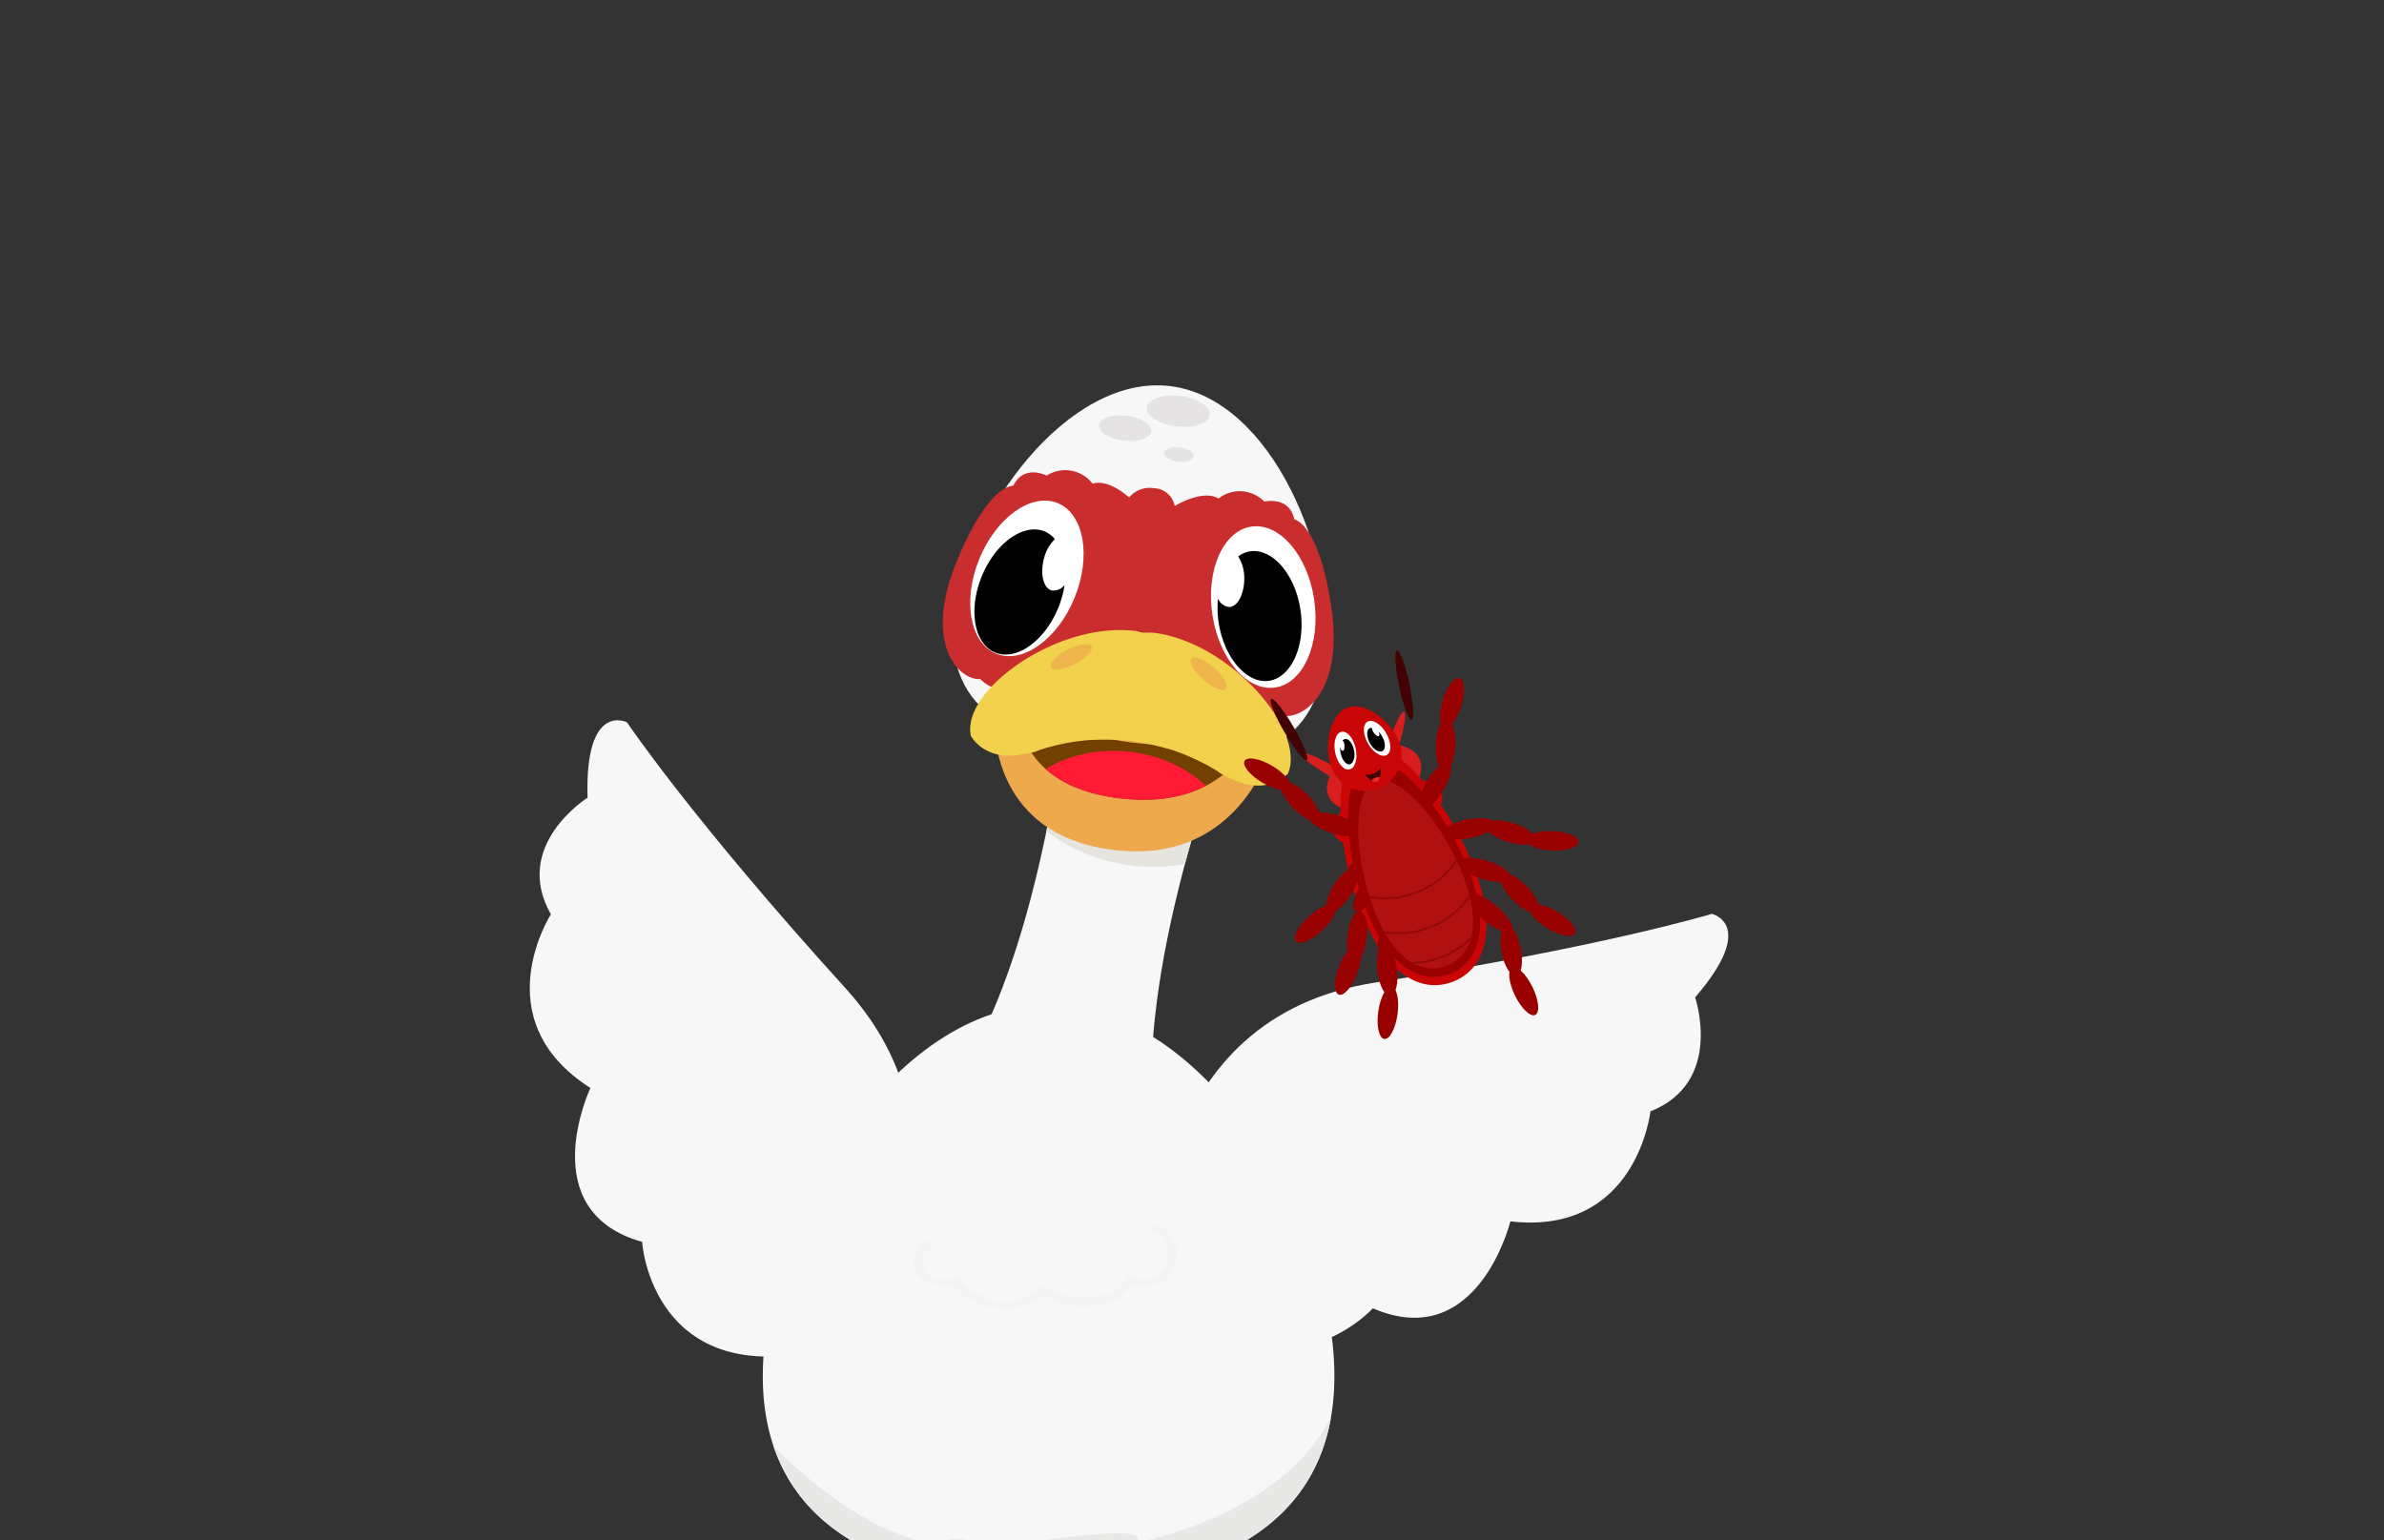 <svg id="Layer_1" data-name="Layer 1" xmlns="http://www.w3.org/2000/svg" xmlns:xlink="http://www.w3.org/1999/xlink" viewBox="0 0 260 168"><rect x="0" y="0" width="260" height="168" fill="#333333" stroke="none"/><defs><style>.cls-1{fill:#f7f7f7;}.cls-2{fill:#fff;}.cls-3{fill:#724100;}.cls-4{fill:#af1010;}.cls-5{fill:#420202;}.cls-6{clip-path:url(#clip-path);}.cls-7{fill:#e5e4df;}.cls-8{fill:#c92d2d;}.cls-9{clip-path:url(#clip-path-2);}.cls-10{clip-path:url(#clip-path-3);}.cls-11{fill:#e5e3e4;}.cls-12{fill:#efa94d;}.cls-13{clip-path:url(#clip-path-4);}.cls-14{fill:#ff1a36;}.cls-15{fill:#f2d24c;}.cls-16{fill:#efb54d;}.cls-17{clip-path:url(#clip-path-5);}.cls-18{fill:#e8e8e6;}.cls-19{opacity:0.21;}.cls-20{fill:#e5e5e5;}.cls-21{fill:#c90505;}.cls-22{fill:#d81e1e;}.cls-23{fill:#900;}.cls-24{clip-path:url(#clip-path-6);}.cls-25{fill:none;stroke:#930909;stroke-miterlimit:10;stroke-width:0.22px;}.cls-26{clip-path:url(#clip-path-7);}.cls-27{clip-path:url(#clip-path-8);}.cls-28{clip-path:url(#clip-path-9);}.cls-29{fill:#ea2828;}</style><clipPath id="clip-path"><path class="cls-1" d="M126.19,125.22c-3.49-18.33,8.72-48.33,8.72-48.33l-7.26-9.46,0-.11-.08,0-.06-.08,0,.12-10.72,5.21s-2.48,32.3-13.79,47.14a12.39,12.39,0,0,0,9.77,10.16h.07l.07,0h0A12.38,12.38,0,0,0,126.19,125.22Z"/></clipPath><clipPath id="clip-path-2"><ellipse class="cls-2" cx="112" cy="63.09" rx="8.87" ry="5.61" transform="translate(11.21 142.87) rotate(-67.76)"/></clipPath><clipPath id="clip-path-3"><ellipse class="cls-2" cx="137.77" cy="66.2" rx="5.61" ry="8.87" transform="translate(-8.23 20.97) rotate(-8.45)"/></clipPath><clipPath id="clip-path-4"><path class="cls-3" d="M111,76.58a31.08,31.08,0,0,0,25.91,3.14s-2.73,8.81-14.81,7.35S111,76.58,111,76.58Z"/></clipPath><clipPath id="clip-path-5"><path class="cls-1" d="M145.53,150.09c0,16.72-14,22.71-31.17,22.71s-31.17-6-31.17-22.71,14-40.51,31.17-40.51S145.53,133.37,145.53,150.09Z"/></clipPath><clipPath id="clip-path-6"><path class="cls-4" d="M159.57,95.48c2.14,5.56.9,8.81-1.79,9.84s-5.79-.54-7.93-6.1-2.5-13,.18-14S157.43,89.92,159.57,95.48Z"/></clipPath><clipPath id="clip-path-7"><ellipse class="cls-2" cx="146.74" cy="81.86" rx="1.14" ry="2.1" transform="translate(-13.8 32.25) rotate(-11.98)"/></clipPath><clipPath id="clip-path-8"><ellipse class="cls-2" cx="150.19" cy="80.54" rx="1.14" ry="2.1" transform="translate(-20.14 86.2) rotate(-30.11)"/></clipPath><clipPath id="clip-path-9"><path class="cls-5" d="M148.82,84.46a1.74,1.74,0,0,0,1.75-.67S150.84,86.71,148.82,84.46Z"/></clipPath></defs><path class="cls-1" d="M90.2,147.1c1.72-.43,18.78-20.84,2-39.33s-23.83-29-23.83-29S63.76,76.47,64.08,87c0,0-8.29,5.18-4,12.72,0,0-7.39,11.49,4.31,18.94,0,0-6.35,13.43,5.65,16.79C70,135.47,71.13,151.83,90.2,147.1Z"/><path class="cls-1" d="M126.75,139c-1.07-1.42-1.47-28,23.19-31.83s36.75-7.5,36.75-7.5,5.07,1.12-1.82,9.11c0,0,3.17,9.25-4.87,12.43,0,0-1.49,13.58-15.28,12,0,0-3.52,14.42-15,9.48C149.76,142.7,138.58,154.7,126.75,139Z"/><path class="cls-1" d="M126.19,125.22c-3.49-18.33,8.72-48.33,8.72-48.33l-7.26-9.46,0-.11-.08,0-.06-.08,0,.12-10.72,5.21s-2.48,32.3-13.79,47.14a12.39,12.39,0,0,0,9.77,10.16h.07l.07,0h0A12.38,12.38,0,0,0,126.19,125.22Z"/><g class="cls-6"><ellipse class="cls-7" cx="124.56" cy="80.23" rx="14.17" ry="16.7" transform="translate(17.88 183.05) rotate(-76.73)"/></g><path class="cls-1" d="M144.5,72c-1.35,11.16-10.61,11.85-21.77,10.51s-20-4.24-18.63-15.4,12.36-26.36,23.52-25S145.85,60.79,144.5,72Z"/><path class="cls-8" d="M145.23,66.49c-1.32-9.42-4.07-9.84-4.07-9.84-.56-2.61-3.27-1.94-3.27-1.94a3.75,3.75,0,0,0-5-.34c-1.38-.81-3.48.08-4.78.81a2.36,2.36,0,0,0-2.25-1.93,2.9,2.9,0,0,0-2.71,1c-1.1-.93-2.64-1.9-4-1.5a3.75,3.75,0,0,0-5-.88s-2.48-1.29-3.64,1.11c0,0-2.78-.25-6.3,8.59s.49,12.67,2.7,12.49c0,0,2.78,3.06,6.46-.58a7.1,7.1,0,0,0,5.19-3.82,3.44,3.44,0,0,0,4,.23,2.56,2.56,0,0,0,3,.55,3.46,3.46,0,0,0,3.73.52,7.12,7.12,0,0,0,4.13,4.95c2.71,4.41,6.14,2.1,6.14,2.1C141.74,78.69,146.54,75.91,145.23,66.49Z"/><ellipse class="cls-2" cx="112" cy="63.09" rx="8.87" ry="5.61" transform="translate(11.21 142.87) rotate(-67.76)"/><g class="cls-9"><path d="M114.7,64.39c-.91-.23-1.29-1.78-.85-3.45a4.4,4.4,0,0,1,1.2-2.14,3,3,0,0,0-1.11-.84c-2.3-.94-5.38,1.25-6.87,4.9s-.84,7.37,1.47,8.31,5.39-1.24,6.88-4.89a10.82,10.82,0,0,0,.68-2.48A1.49,1.49,0,0,1,114.7,64.39Z"/></g><ellipse class="cls-2" cx="137.77" cy="66.2" rx="5.61" ry="8.87" transform="translate(-8.23 20.97) rotate(-8.45)"/><g class="cls-10"><path d="M134.05,66.2c.93,0,1.67-1.43,1.65-3.16a4.48,4.48,0,0,0-.66-2.36,3.06,3.06,0,0,1,1.27-.55c2.47-.36,4.94,2.5,5.52,6.4s-1,7.35-3.42,7.72-4.93-2.5-5.51-6.4a11.09,11.09,0,0,1-.07-2.56A1.52,1.52,0,0,0,134.05,66.2Z"/></g><ellipse class="cls-11" cx="122.71" cy="46.7" rx="1.37" ry="2.85" transform="translate(61.62 162.92) rotate(-83.11)"/><ellipse class="cls-11" cx="128.58" cy="49.58" rx="0.78" ry="1.62" transform="translate(63.92 171.28) rotate(-83.11)"/><ellipse class="cls-11" cx="128.52" cy="44.84" rx="1.66" ry="3.46" transform="translate(68.57 167.05) rotate(-83.11)"/><path class="cls-12" d="M108.44,77.83S107.27,91,121.5,92.71,138.94,80.8,138.94,80.8Z"/><path class="cls-3" d="M111,76.58a31.08,31.08,0,0,0,25.91,3.14s-2.73,8.81-14.81,7.35S111,76.58,111,76.58Z"/><g class="cls-13"><ellipse class="cls-14" cx="122.03" cy="92.67" rx="10.73" ry="13" transform="translate(15.38 202.69) rotate(-83.11)"/></g><path class="cls-15" d="M140.76,83a.84.84,0,0,0,0-.36c-.07-4.91-7.47-12.73-15-13.64-.33,0-.67,0-1,0s-.67-.15-1-.19c-7.52-.91-16.58,4.91-17.82,9.67a1,1,0,0,0-.06.35,3.58,3.58,0,0,0,0,1.42s1.48,2.88,5.74,2a6.46,6.46,0,0,0,1.81-.47,23.14,23.14,0,0,1,5.31-1.06,31.9,31.9,0,0,1,4.61.08,32.94,32.94,0,0,1,4.5,1,23.93,23.93,0,0,1,4.9,2.29,6.53,6.53,0,0,0,1.64.9c3.93,1.85,6.06-.6,6.06-.6A3.63,3.63,0,0,0,140.76,83Z"/><ellipse class="cls-16" cx="116.83" cy="71.65" rx="2.5" ry="0.88" transform="translate(-19.85 61.6) rotate(-27.32)"/><ellipse class="cls-16" cx="131.83" cy="73.47" rx="0.88" ry="2.5" transform="translate(-10.2 124.5) rotate(-48.89)"/><path class="cls-1" d="M145.53,150.09c0,16.72-14,22.71-31.17,22.71s-31.17-6-31.17-22.71,14-40.51,31.17-40.51S145.53,133.37,145.53,150.09Z"/><g class="cls-17"><path class="cls-18" d="M78.71,151.48s11.79,15.5,23.76,17c0,0-.19-1.48,6.84.18,0,0,17.3-2.95,14.45-.37,0,0,22-3.87,23.19-20.3h5.51v32.3h-72Z"/></g><g class="cls-19"><path class="cls-20" d="M100.92,135.35a2.64,2.64,0,0,0-.84,3.7,3.47,3.47,0,0,0,4.39.89l-.64-.17a6.81,6.81,0,0,0,10.3,1.22h-.66a7.6,7.6,0,0,0,5.87,1.37c1.64-.21,3.79-.82,4.17-2.7l-.69.28a3.64,3.64,0,1,0,3.41-6.42c-.54-.25-1,.55-.47.81a2.71,2.71,0,1,1-2.47,4.81.46.46,0,0,0-.68.27c-.31,1.56-2.33,1.93-3.66,2.06a6.52,6.52,0,0,1-4.82-1.14.49.49,0,0,0-.66,0,5.87,5.87,0,0,1-8.84-1,.48.48,0,0,0-.63-.17,2.52,2.52,0,0,1-3.11-.55,1.71,1.71,0,0,1,.5-2.43c.53-.28.06-1.09-.47-.8Z"/></g><ellipse class="cls-21" cx="151.34" cy="88.64" rx="6.31" ry="2.97" transform="translate(-21.74 60.26) rotate(-21.04)"/><ellipse class="cls-22" cx="149.86" cy="84.81" rx="5.36" ry="3.35" transform="translate(-20.46 59.47) rotate(-21.04)"/><path class="cls-21" d="M160.73,94.56c2.72,7.07,1.13,11.2-2.28,12.51s-7.35-.69-10.07-7.75-3.18-16.53.23-17.84S158,87.5,160.73,94.56Z"/><path class="cls-23" d="M160.18,94.89c2.47,6.4,1,10.13-2.06,11.32s-6.65-.62-9.11-7-2.89-15,.2-16.14S157.72,88.5,160.18,94.89Z"/><ellipse class="cls-23" cx="151.69" cy="101.26" rx="2.96" ry="1.03" transform="translate(2.23 205.79) rotate(-68.69)"/><ellipse class="cls-23" cx="151.29" cy="105.81" rx="1.07" ry="2.83" transform="translate(-11.77 19.23) rotate(-7)"/><ellipse class="cls-23" cx="151.36" cy="110.46" rx="2.87" ry="1.06" transform="translate(21.22 245.28) rotate(-82.13)"/><ellipse class="cls-23" cx="162.59" cy="99.63" rx="1.03" ry="2.97" transform="translate(-18.6 159.06) rotate(-49.66)"/><ellipse class="cls-23" cx="164.8" cy="103.65" rx="1.07" ry="2.83" transform="translate(-16.94 33.85) rotate(-11.16)"/><ellipse class="cls-23" cx="166.18" cy="108.1" rx="1.06" ry="2.87" transform="translate(-30.58 83.87) rotate(-26.02)"/><ellipse class="cls-23" cx="161.93" cy="94.88" rx="1.03" ry="2.96" transform="translate(23.11 221.19) rotate(-72.67)"/><ellipse class="cls-23" cx="165.73" cy="97.41" rx="1.07" ry="2.83" transform="translate(-20.87 143.63) rotate(-44.36)"/><ellipse class="cls-23" cx="169.32" cy="100.37" rx="1.06" ry="2.87" transform="translate(-3.55 194.49) rotate(-59.23)"/><ellipse class="cls-23" cx="160.19" cy="90.38" rx="2.96" ry="1.03" transform="translate(-14.26 32.11) rotate(-10.96)"/><ellipse class="cls-23" cx="164.74" cy="90.8" rx="1.07" ry="2.83" transform="translate(28.94 220.97) rotate(-72.65)"/><ellipse class="cls-23" cx="169.3" cy="91.71" rx="1.06" ry="2.87" transform="translate(70.35 256.88) rotate(-87.52)"/><ellipse class="cls-23" cx="149.58" cy="93.84" rx="2.96" ry="1.03" transform="translate(-26.76 84.62) rotate(-29.11)"/><ellipse class="cls-23" cx="146.38" cy="97.09" rx="2.83" ry="1.07" transform="translate(-14.26 168.15) rotate(-57.42)"/><ellipse class="cls-23" cx="143.47" cy="100.72" rx="2.87" ry="1.06" transform="translate(-30.34 123.54) rotate(-42.55)"/><ellipse class="cls-23" cx="149.44" cy="96.91" rx="2.96" ry="1.03" transform="translate(-15.03 165.29) rotate(-55.54)"/><ellipse class="cls-23" cx="148.01" cy="101.25" rx="2.83" ry="1.07" transform="matrix(0.11, -0.99, 0.99, 0.11, 31.49, 237.56)"/><ellipse class="cls-23" cx="147.03" cy="105.8" rx="2.87" ry="1.06" transform="translate(-4.47 205.09) rotate(-68.98)"/><ellipse class="cls-23" cx="145.62" cy="89.91" rx="1.03" ry="2.96" transform="translate(16.7 202.46) rotate(-72.81)"/><ellipse class="cls-23" cx="141.81" cy="87.39" rx="1.07" ry="2.83" transform="translate(-20.59 124.47) rotate(-44.5)"/><ellipse class="cls-23" cx="138.21" cy="84.44" rx="1.06" ry="2.87" transform="translate(-4.86 160.35) rotate(-59.37)"/><ellipse class="cls-23" cx="156.53" cy="85.71" rx="2.96" ry="1.03" transform="translate(2.87 176.48) rotate(-59.28)"/><ellipse class="cls-23" cx="157.66" cy="81.29" rx="2.83" ry="1.07" transform="translate(69.8 235.39) rotate(-87.59)"/><ellipse class="cls-23" cx="158.35" cy="76.69" rx="2.87" ry="1.06" transform="translate(38.08 205.11) rotate(-72.72)"/><ellipse class="cls-22" cx="145.16" cy="84.08" rx="0.57" ry="3.86" transform="translate(-0.57 167.16) rotate(-59.77)"/><ellipse class="cls-5" cx="140.57" cy="79.57" rx="0.57" ry="3.86" transform="translate(-20.94 81.59) rotate(-30.23)"/><ellipse class="cls-22" cx="152.76" cy="81.15" rx="3.86" ry="0.57" transform="matrix(0.3, -0.95, 0.95, 0.3, 29.05, 202.06)"/><ellipse class="cls-5" cx="153.15" cy="74.73" rx="0.57" ry="3.86" transform="translate(-12.09 33.07) rotate(-11.86)"/><path class="cls-4" d="M159.57,95.48c2.14,5.56.9,8.81-1.79,9.84s-5.79-.54-7.93-6.1-2.5-13,.18-14S157.43,89.92,159.57,95.48Z"/><g class="cls-24"><ellipse class="cls-25" cx="151.78" cy="90.4" rx="8.47" ry="7.45" transform="translate(-22.34 60.54) rotate(-21.05)"/><path class="cls-25" d="M161.15,91.15c1.48,3.84-.86,8.31-5.23,10s-9.11-.07-10.59-3.91"/><path class="cls-25" d="M162.4,94.4c1.48,3.85-.86,8.32-5.23,10s-9.11-.07-10.58-3.91"/></g><path class="cls-21" d="M152.56,80.82c-.78-2-3.6-4.43-5.63-3.64s-2.53,4.44-1.74,6.48a3.95,3.95,0,1,0,7.37-2.84Z"/><ellipse class="cls-2" cx="146.74" cy="81.86" rx="1.14" ry="2.1" transform="translate(-13.8 32.25) rotate(-11.98)"/><g class="cls-26"><path d="M146.67,80.61a.44.44,0,0,0-.25.15.76.76,0,0,1,.21.51c0,.32,0,.6-.18.61s-.23-.16-.29-.4a2.65,2.65,0,0,0,.05.67c.16.76.63,1.3,1,1.21s.62-.77.46-1.53S147.08,80.52,146.67,80.61Z"/></g><ellipse class="cls-2" cx="150.19" cy="80.54" rx="1.14" ry="2.1" transform="translate(-20.14 86.2) rotate(-30.11)"/><g class="cls-27"><path d="M149.37,79.42a.43.43,0,0,1,.28,0,.81.81,0,0,0,.19.52c.18.26.43.41.54.33s.06-.27-.06-.49a2.26,2.26,0,0,1,.41.53c.39.67.41,1.38.05,1.6s-1-.17-1.37-.84S149,79.63,149.37,79.42Z"/></g><path class="cls-5" d="M148.82,84.46a1.74,1.74,0,0,0,1.75-.67S150.84,86.71,148.82,84.46Z"/><g class="cls-28"><ellipse class="cls-29" cx="150.28" cy="85.61" rx="0.9" ry="0.83" transform="translate(-20.72 59.68) rotate(-21.05)"/></g></svg>